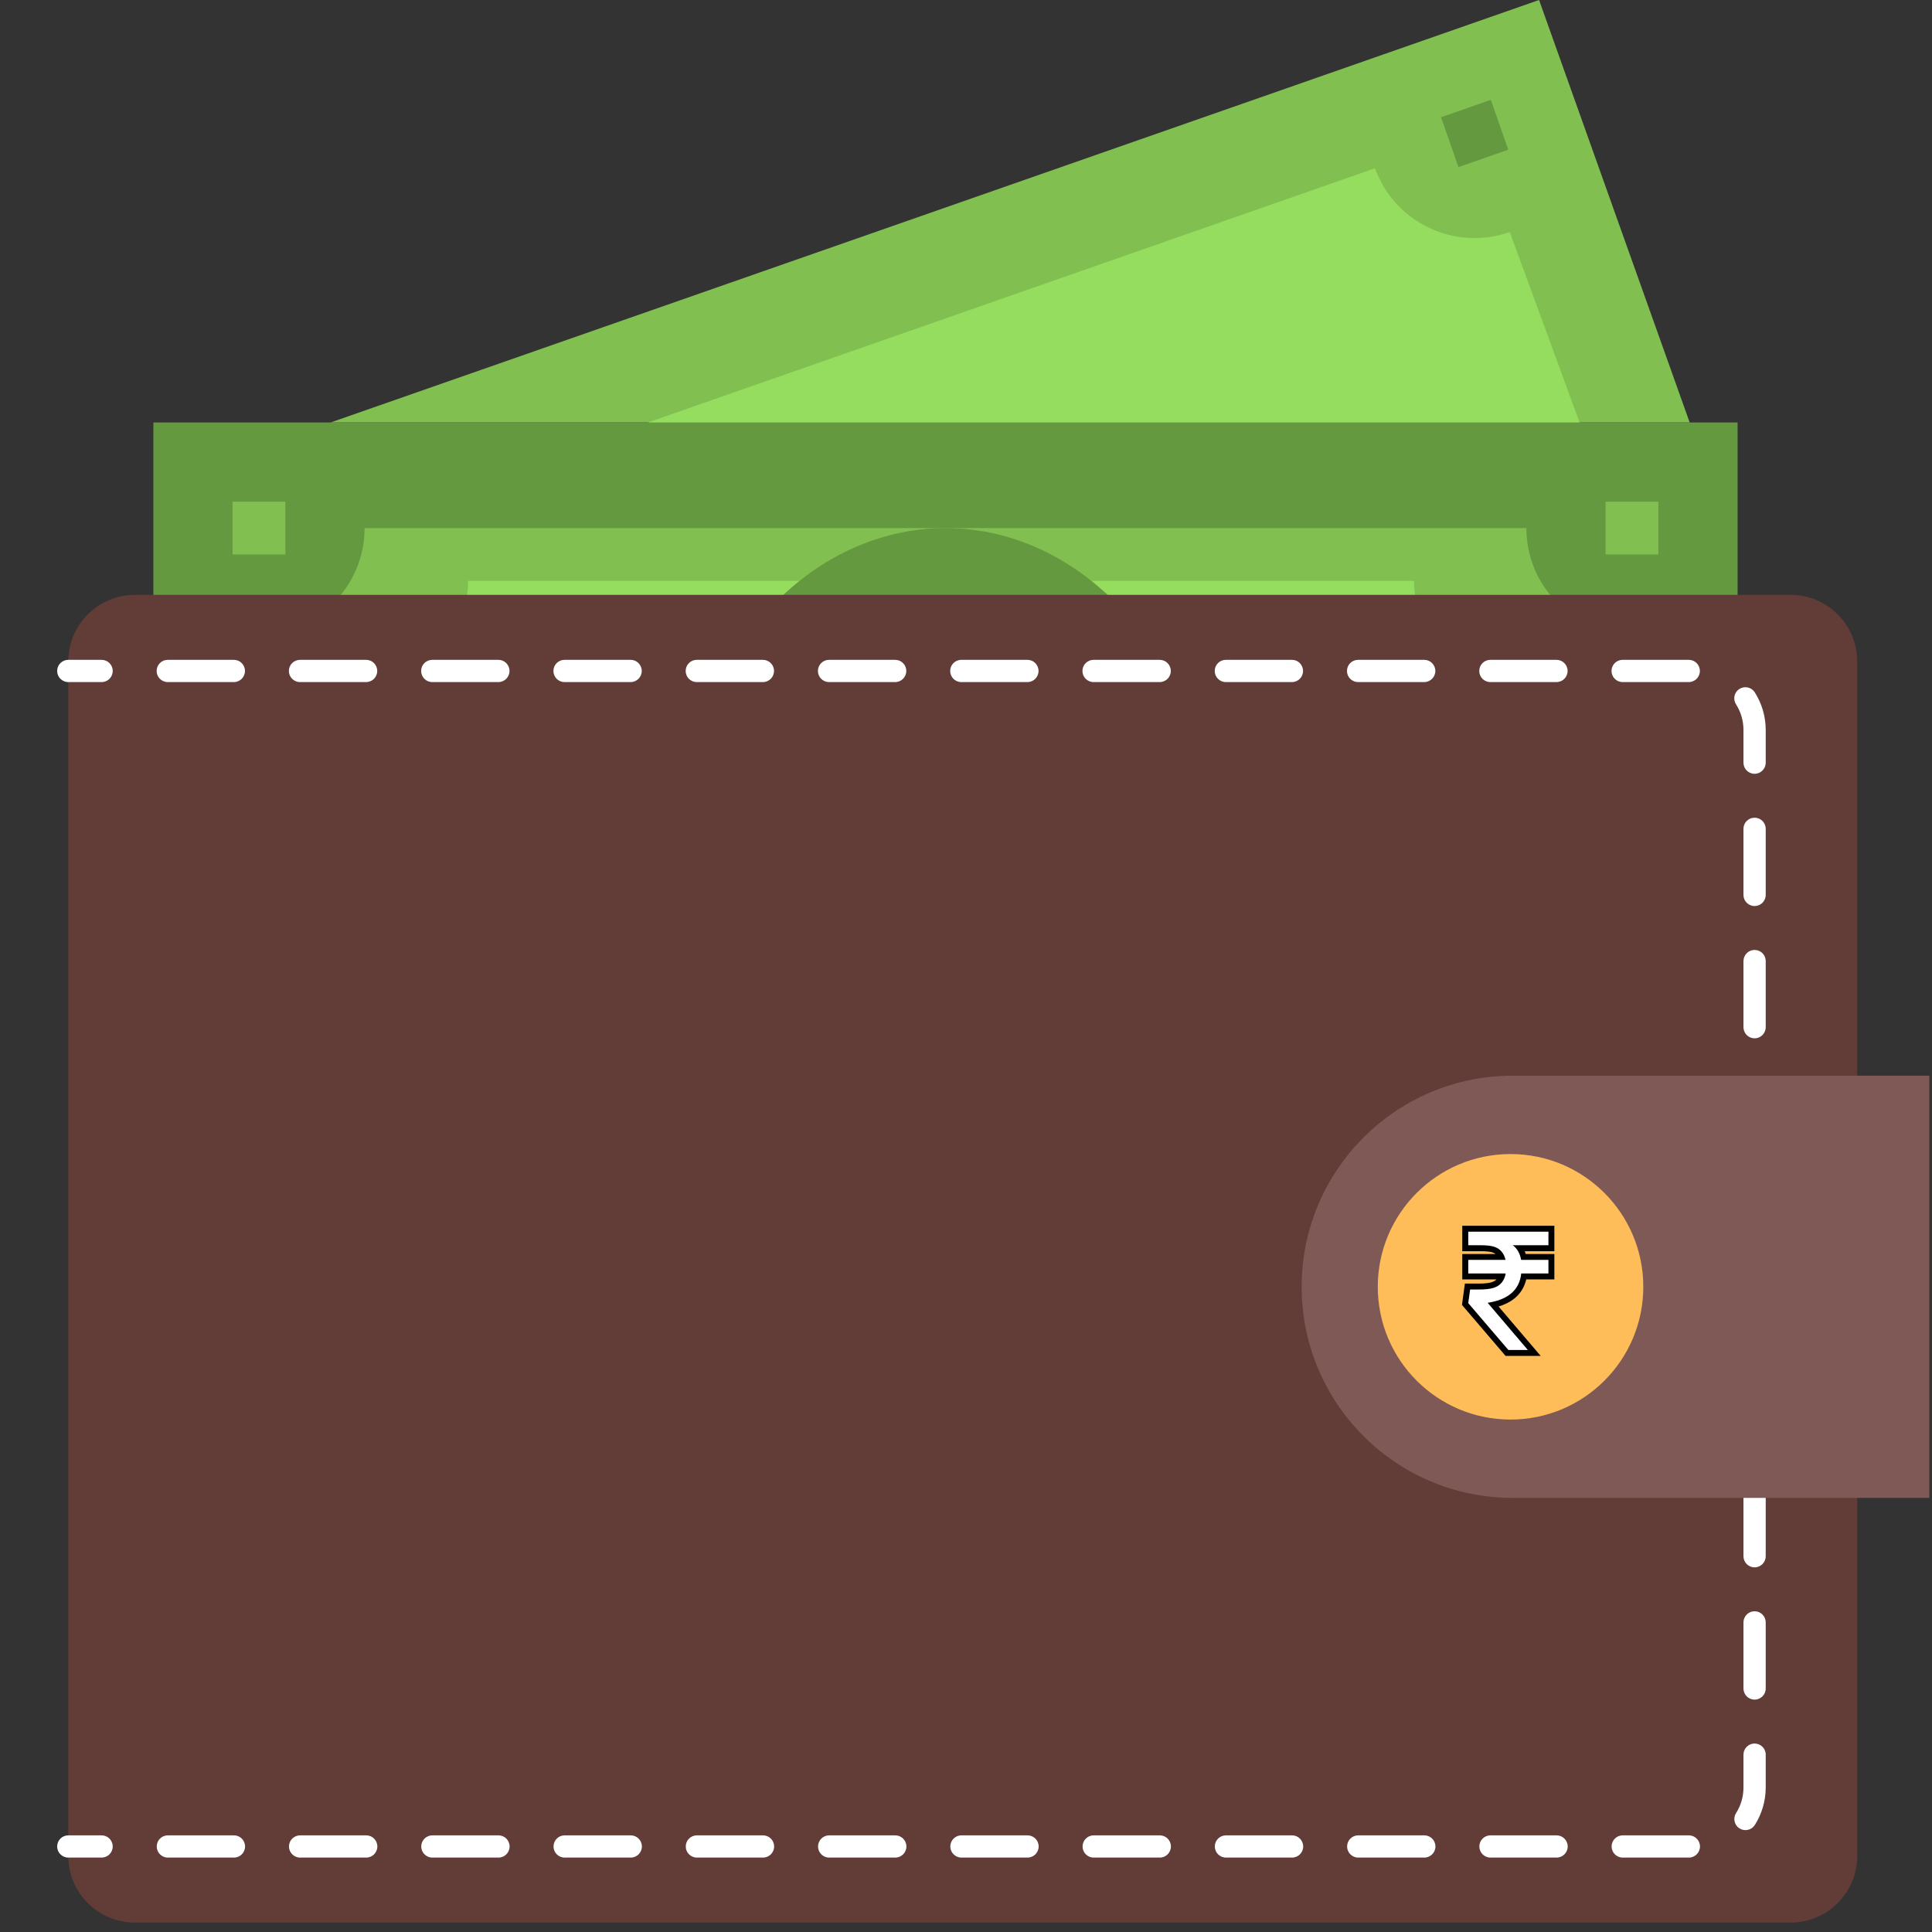 <svg xmlns="http://www.w3.org/2000/svg" xmlns:xlink="http://www.w3.org/1999/xlink" width="500" zoomAndPan="magnify" viewBox="0 0 375 375" height="500" preserveAspectRatio="xMidYMid meet" version="1.0"><rect x="0" y="0" width="375" height="375" fill="#333333" stroke="none"/><defs><g/><clipPath id="43fd11d87f"><path d="M 29.766 82 L 337.266 82 L 337.266 246 L 29.766 246 Z M 29.766 82 " clip-rule="nonzero"/></clipPath><clipPath id="ded865b342"><path d="M 13 115.445 L 361 115.445 L 361 373.445 L 13 373.445 Z M 13 115.445 " clip-rule="nonzero"/></clipPath></defs><path fill="#81bf51" d="M 327.965 82 L 298.734 0 L 64.172 82 Z M 327.965 82 " fill-opacity="1" fill-rule="nonzero"/><g clip-path="url(#43fd11d87f)"><path fill="#65993f" d="M 29.77 82 L 337.266 82 L 337.266 246 L 29.77 246 Z M 29.77 82 " fill-opacity="1" fill-rule="nonzero"/></g><path fill="#94dd5e" d="M 293.051 45.047 C 282.371 48.781 270.668 43.234 266.898 32.66 L 266.898 32.656 L 125.758 82 L 306.598 82 Z M 293.051 45.047 " fill-opacity="1" fill-rule="nonzero"/><path fill="#81bf51" d="M 296.266 225.5 C 296.266 214.18 305.445 205 316.766 205 L 316.766 123.004 L 316.762 123.004 C 305.438 123 296.266 113.828 296.266 102.504 L 296.266 102.5 L 70.766 102.5 C 70.766 113.82 61.59 123 50.266 123.004 L 50.266 205 C 61.59 205 70.766 214.18 70.766 225.5 Z M 296.266 225.5 " fill-opacity="1" fill-rule="nonzero"/><path fill="#94dd5e" d="M 274.453 212.883 C 274.453 203.668 281.926 196.195 291.141 196.195 L 291.141 129.441 L 291.137 129.441 C 281.922 129.441 274.449 121.969 274.449 112.754 L 274.449 112.75 L 90.871 112.75 C 90.871 121.969 83.398 129.441 74.188 129.441 L 74.188 196.195 C 83.398 196.195 90.871 203.668 90.871 212.883 Z M 274.453 212.883 " fill-opacity="1" fill-rule="nonzero"/><path fill="#65993f" d="M 234.766 164 C 234.766 166.016 234.684 168.023 234.52 170.027 C 234.355 172.031 234.109 174.023 233.781 175.996 C 233.453 177.973 233.047 179.926 232.559 181.852 C 232.07 183.781 231.508 185.676 230.863 187.535 C 230.223 189.395 229.504 191.215 228.715 192.992 C 227.922 194.766 227.062 196.492 226.129 198.168 C 225.195 199.844 224.199 201.457 223.133 203.016 C 222.066 204.57 220.941 206.062 219.754 207.488 C 218.566 208.91 217.324 210.262 216.027 211.539 C 214.73 212.816 213.383 214.016 211.988 215.137 C 210.594 216.254 209.156 217.289 207.676 218.238 C 206.195 219.188 204.68 220.047 203.129 220.82 C 201.578 221.59 200 222.266 198.395 222.852 C 196.785 223.438 195.16 223.926 193.516 224.316 C 191.867 224.711 190.211 225.008 188.539 225.203 C 186.871 225.402 185.195 225.5 183.516 225.5 C 181.836 225.5 180.164 225.402 178.492 225.203 C 176.824 225.008 175.164 224.711 173.52 224.316 C 171.871 223.926 170.246 223.438 168.641 222.852 C 167.031 222.266 165.453 221.59 163.902 220.82 C 162.352 220.047 160.836 219.188 159.359 218.238 C 157.879 217.289 156.438 216.254 155.043 215.137 C 153.648 214.016 152.301 212.816 151.004 211.539 C 149.707 210.262 148.465 208.91 147.277 207.488 C 146.09 206.062 144.965 204.57 143.898 203.016 C 142.836 201.457 141.836 199.844 140.902 198.168 C 139.973 196.492 139.109 194.766 138.316 192.992 C 137.527 191.215 136.809 189.395 136.168 187.535 C 135.527 185.676 134.961 183.781 134.473 181.852 C 133.988 179.926 133.578 177.973 133.25 175.996 C 132.926 174.023 132.68 172.031 132.512 170.027 C 132.348 168.023 132.266 166.016 132.266 164 C 132.266 161.984 132.348 159.977 132.512 157.973 C 132.68 155.969 132.926 153.977 133.25 152 C 133.578 150.027 133.988 148.074 134.473 146.148 C 134.961 144.219 135.527 142.324 136.168 140.465 C 136.809 138.605 137.527 136.785 138.316 135.008 C 139.109 133.234 139.973 131.508 140.902 129.832 C 141.836 128.156 142.836 126.543 143.898 124.984 C 144.965 123.43 146.09 121.938 147.277 120.512 C 148.465 119.09 149.707 117.738 151.004 116.461 C 152.301 115.184 153.648 113.984 155.043 112.863 C 156.438 111.746 157.879 110.711 159.359 109.762 C 160.836 108.812 162.352 107.953 163.902 107.18 C 165.453 106.41 167.031 105.734 168.641 105.148 C 170.246 104.562 171.871 104.074 173.52 103.684 C 175.164 103.289 176.824 102.992 178.492 102.797 C 180.164 102.598 181.836 102.5 183.516 102.5 C 185.195 102.5 186.871 102.598 188.539 102.797 C 190.211 102.992 191.867 103.289 193.516 103.684 C 195.16 104.074 196.785 104.562 198.395 105.148 C 200 105.734 201.578 106.41 203.129 107.18 C 204.68 107.953 206.195 108.812 207.676 109.762 C 209.156 110.711 210.594 111.746 211.988 112.863 C 213.383 113.984 214.73 115.184 216.027 116.461 C 217.324 117.738 218.566 119.09 219.754 120.512 C 220.941 121.938 222.066 123.43 223.133 124.984 C 224.199 126.543 225.195 128.156 226.129 129.832 C 227.062 131.508 227.922 133.234 228.715 135.008 C 229.504 136.785 230.223 138.605 230.863 140.465 C 231.508 142.324 232.07 144.219 232.559 146.148 C 233.047 148.074 233.453 150.027 233.781 152 C 234.109 153.977 234.355 155.969 234.52 157.973 C 234.684 159.977 234.766 161.984 234.766 164 Z M 234.766 164 " fill-opacity="1" fill-rule="nonzero"/><path fill="#81bf51" d="M 45.145 97.375 L 55.391 97.375 L 55.391 107.625 L 45.145 107.625 Z M 45.145 97.375 " fill-opacity="1" fill-rule="nonzero"/><path fill="#81bf51" d="M 45.145 220.375 L 55.391 220.375 L 55.391 230.625 L 45.145 230.625 Z M 45.145 220.375 " fill-opacity="1" fill-rule="nonzero"/><path fill="#81bf51" d="M 311.641 97.375 L 321.891 97.375 L 321.891 107.625 L 311.641 107.625 Z M 311.641 97.375 " fill-opacity="1" fill-rule="nonzero"/><path fill="#65993f" d="M 279.703 22.758 L 289.371 19.379 L 292.754 29.055 L 283.09 32.434 Z M 279.703 22.758 " fill-opacity="1" fill-rule="nonzero"/><path fill="#81bf51" d="M 311.641 220.375 L 321.891 220.375 L 321.891 230.625 L 311.641 230.625 Z M 311.641 220.375 " fill-opacity="1" fill-rule="nonzero"/><path fill="#65993f" d="M 275.766 164 C 275.766 164.672 275.699 165.34 275.57 166 C 275.438 166.66 275.242 167.301 274.984 167.922 C 274.727 168.543 274.41 169.137 274.039 169.695 C 273.664 170.254 273.238 170.773 272.762 171.246 C 272.289 171.723 271.77 172.148 271.211 172.523 C 270.652 172.895 270.059 173.211 269.438 173.469 C 268.816 173.727 268.176 173.922 267.516 174.055 C 266.855 174.184 266.188 174.25 265.516 174.25 C 264.844 174.25 264.176 174.184 263.516 174.055 C 262.855 173.922 262.215 173.727 261.594 173.469 C 260.973 173.211 260.379 172.895 259.82 172.523 C 259.262 172.148 258.742 171.723 258.27 171.246 C 257.793 170.773 257.367 170.254 256.992 169.695 C 256.617 169.137 256.305 168.543 256.047 167.922 C 255.789 167.301 255.594 166.66 255.461 166 C 255.332 165.34 255.266 164.672 255.266 164 C 255.266 163.328 255.332 162.66 255.461 162 C 255.594 161.34 255.789 160.699 256.047 160.078 C 256.305 159.457 256.617 158.863 256.992 158.305 C 257.367 157.746 257.793 157.227 258.27 156.754 C 258.742 156.277 259.262 155.852 259.82 155.477 C 260.379 155.102 260.973 154.789 261.594 154.531 C 262.215 154.273 262.855 154.078 263.516 153.945 C 264.176 153.816 264.844 153.75 265.516 153.75 C 266.188 153.75 266.855 153.816 267.516 153.945 C 268.176 154.078 268.816 154.273 269.438 154.531 C 270.059 154.789 270.652 155.102 271.211 155.477 C 271.77 155.852 272.289 156.277 272.762 156.754 C 273.238 157.227 273.664 157.746 274.039 158.305 C 274.41 158.863 274.727 159.457 274.984 160.078 C 275.242 160.699 275.438 161.34 275.57 162 C 275.699 162.66 275.766 163.328 275.766 164 Z M 275.766 164 " fill-opacity="1" fill-rule="nonzero"/><path fill="#65993f" d="M 111.766 164 C 111.766 164.672 111.703 165.34 111.57 166 C 111.438 166.66 111.246 167.301 110.988 167.922 C 110.73 168.543 110.414 169.137 110.039 169.695 C 109.664 170.254 109.242 170.773 108.766 171.246 C 108.289 171.723 107.77 172.148 107.211 172.523 C 106.652 172.895 106.062 173.211 105.441 173.469 C 104.816 173.727 104.176 173.922 103.516 174.055 C 102.855 174.184 102.191 174.25 101.516 174.25 C 100.844 174.25 100.176 174.184 99.516 174.055 C 98.855 173.922 98.215 173.727 97.594 173.469 C 96.973 173.211 96.383 172.895 95.824 172.523 C 95.262 172.148 94.746 171.723 94.27 171.246 C 93.793 170.773 93.367 170.254 92.996 169.695 C 92.621 169.137 92.305 168.543 92.047 167.922 C 91.789 167.301 91.594 166.66 91.465 166 C 91.332 165.34 91.266 164.672 91.266 164 C 91.266 163.328 91.332 162.66 91.465 162 C 91.594 161.34 91.789 160.699 92.047 160.078 C 92.305 159.457 92.621 158.863 92.996 158.305 C 93.367 157.746 93.793 157.227 94.27 156.754 C 94.746 156.277 95.262 155.852 95.824 155.477 C 96.383 155.102 96.973 154.789 97.594 154.531 C 98.215 154.273 98.855 154.078 99.516 153.945 C 100.176 153.816 100.844 153.75 101.516 153.75 C 102.191 153.75 102.855 153.816 103.516 153.945 C 104.176 154.078 104.816 154.273 105.441 154.531 C 106.062 154.789 106.652 155.102 107.211 155.477 C 107.77 155.852 108.289 156.277 108.766 156.754 C 109.242 157.227 109.664 157.746 110.039 158.305 C 110.414 158.863 110.73 159.457 110.988 160.078 C 111.246 160.699 111.438 161.34 111.57 162 C 111.703 162.66 111.766 163.328 111.766 164 Z M 111.766 164 " fill-opacity="1" fill-rule="nonzero"/><path fill="#81bf51" d="M 214.266 143.5 L 214.266 133.25 L 157.891 133.25 L 157.891 143.5 L 183.516 143.5 C 187.293 143.5 190.562 145.574 192.34 148.625 L 157.891 148.625 L 157.891 158.875 L 192.34 158.875 C 190.562 161.926 187.293 164 183.516 164 L 163.016 164 C 160.945 164 159.07 165.25 158.281 167.164 C 157.488 169.078 157.926 171.281 159.395 172.75 L 190.145 203.5 L 197.391 196.25 L 175.387 174.25 L 183.516 174.25 C 193.043 174.25 200.996 167.691 203.289 158.875 L 214.266 158.875 L 214.266 148.625 L 203.289 148.625 C 202.812 146.801 202.094 145.09 201.168 143.5 Z M 214.266 143.5 " fill-opacity="1" fill-rule="nonzero"/><g clip-path="url(#ded865b342)"><path fill="#623c36" d="M 360.484 360.234 C 360.484 367.383 354.684 373.172 347.547 373.172 L 26.191 373.172 C 19.047 373.172 13.25 367.383 13.25 360.234 L 13.25 128.395 C 13.25 121.246 19.047 115.457 26.191 115.457 L 347.547 115.457 C 354.684 115.457 360.484 121.246 360.484 128.395 L 360.484 360.234 " fill-opacity="1" fill-rule="nonzero"/></g><path fill="#ffffff" d="M 13.25 132.391 L 19.719 132.391 C 20.914 132.391 21.879 131.426 21.879 130.234 C 21.879 129.039 20.914 128.074 19.719 128.074 L 13.25 128.074 C 12.059 128.074 11.094 129.039 11.094 130.234 C 11.094 131.426 12.059 132.391 13.25 132.391 " fill-opacity="1" fill-rule="nonzero"/><path fill="#ffffff" d="M 32.555 132.391 L 45.395 132.391 C 46.582 132.391 47.547 131.426 47.547 130.234 C 47.547 129.039 46.582 128.074 45.395 128.074 L 32.555 128.074 C 31.367 128.074 30.402 129.039 30.402 130.234 C 30.402 131.426 31.367 132.391 32.555 132.391 Z M 58.227 132.391 L 71.062 132.391 C 72.254 132.391 73.219 131.426 73.219 130.234 C 73.219 129.039 72.254 128.074 71.062 128.074 L 58.227 128.074 C 57.035 128.074 56.07 129.039 56.07 130.234 C 56.07 131.426 57.035 132.391 58.227 132.391 Z M 83.902 132.391 L 96.734 132.391 C 97.93 132.391 98.895 131.426 98.895 130.234 C 98.895 129.039 97.93 128.074 96.734 128.074 L 83.902 128.074 C 82.707 128.074 81.742 129.039 81.742 130.234 C 81.742 131.426 82.707 132.391 83.902 132.391 Z M 109.57 132.391 L 122.41 132.391 C 123.598 132.391 124.562 131.426 124.562 130.234 C 124.562 129.039 123.598 128.074 122.41 128.074 L 109.57 128.074 C 108.383 128.074 107.418 129.039 107.418 130.234 C 107.418 131.426 108.383 132.391 109.57 132.391 Z M 135.246 132.391 L 148.078 132.391 C 149.27 132.391 150.238 131.426 150.238 130.234 C 150.238 129.039 149.27 128.074 148.078 128.074 L 135.246 128.074 C 134.051 128.074 133.086 129.039 133.086 130.234 C 133.086 131.426 134.051 132.391 135.246 132.391 Z M 160.918 132.391 L 173.754 132.391 C 174.945 132.391 175.91 131.426 175.91 130.234 C 175.91 129.039 174.945 128.074 173.754 128.074 L 160.918 128.074 C 159.727 128.074 158.758 129.039 158.758 130.234 C 158.758 131.426 159.727 132.391 160.918 132.391 Z M 186.586 132.391 L 199.422 132.391 C 200.613 132.391 201.578 131.426 201.578 130.234 C 201.578 129.039 200.613 128.074 199.422 128.074 L 186.586 128.074 C 185.395 128.074 184.43 129.039 184.43 130.234 C 184.43 131.426 185.395 132.391 186.586 132.391 Z M 212.262 132.391 L 225.094 132.391 C 226.289 132.391 227.254 131.426 227.254 130.234 C 227.254 129.039 226.289 128.074 225.094 128.074 L 212.262 128.074 C 211.066 128.074 210.102 129.039 210.102 130.234 C 210.102 131.426 211.066 132.391 212.262 132.391 Z M 237.93 132.391 L 250.77 132.391 C 251.957 132.391 252.922 131.426 252.922 130.234 C 252.922 129.039 251.957 128.074 250.77 128.074 L 237.93 128.074 C 236.742 128.074 235.777 129.039 235.777 130.234 C 235.777 131.426 236.742 132.391 237.93 132.391 Z M 263.605 132.391 L 276.438 132.391 C 277.633 132.391 278.598 131.426 278.598 130.234 C 278.598 129.039 277.633 128.074 276.438 128.074 L 263.605 128.074 C 262.41 128.074 261.445 129.039 261.445 130.234 C 261.445 131.426 262.41 132.391 263.605 132.391 Z M 289.277 132.391 L 302.113 132.391 C 303.305 132.391 304.27 131.426 304.27 130.234 C 304.27 129.039 303.305 128.074 302.113 128.074 L 289.277 128.074 C 288.086 128.074 287.121 129.039 287.121 130.234 C 287.121 131.426 288.086 132.391 289.277 132.391 Z M 314.953 132.391 L 327.785 132.391 C 328.98 132.391 329.945 131.426 329.945 130.234 C 329.945 129.039 328.98 128.074 327.785 128.074 L 314.953 128.074 C 313.758 128.074 312.793 129.039 312.793 130.234 C 312.793 131.426 313.758 132.391 314.953 132.391 Z M 336.957 136.699 C 337.875 138.145 338.406 139.844 338.406 141.684 L 338.406 148.035 C 338.406 149.227 339.371 150.191 340.566 150.191 C 341.758 150.191 342.723 149.227 342.723 148.035 L 342.723 141.684 C 342.723 139.008 341.941 136.488 340.598 134.383 C 339.957 133.379 338.621 133.086 337.617 133.723 C 336.613 134.363 336.316 135.695 336.957 136.699 Z M 338.406 160.867 L 338.406 173.707 C 338.406 174.895 339.371 175.859 340.566 175.859 C 341.758 175.859 342.723 174.895 342.723 173.707 L 342.723 160.867 C 342.723 159.68 341.758 158.715 340.566 158.715 C 339.371 158.715 338.406 159.68 338.406 160.867 Z M 338.406 186.543 L 338.406 199.375 C 338.406 200.57 339.371 201.535 340.566 201.535 C 341.758 201.535 342.723 200.57 342.723 199.375 L 342.723 186.543 C 342.723 185.348 341.758 184.383 340.566 184.383 C 339.371 184.383 338.406 185.348 338.406 186.543 Z M 338.406 212.215 L 338.406 225.051 C 338.406 226.242 339.371 227.207 340.566 227.207 C 341.758 227.207 342.723 226.242 342.723 225.051 L 342.723 212.215 C 342.723 211.023 341.758 210.059 340.566 210.059 C 339.371 210.059 338.406 211.023 338.406 212.215 Z M 338.406 237.883 L 338.406 250.723 C 338.406 251.91 339.371 252.883 340.566 252.883 C 341.758 252.883 342.723 251.91 342.723 250.723 L 342.723 237.883 C 342.723 236.695 341.758 235.73 340.566 235.73 C 339.371 235.73 338.406 236.695 338.406 237.883 Z M 338.406 263.559 L 338.406 276.395 C 338.406 277.586 339.371 278.551 340.566 278.551 C 341.758 278.551 342.723 277.586 342.723 276.395 L 342.723 263.559 C 342.723 262.367 341.758 261.398 340.566 261.398 C 339.371 261.398 338.406 262.367 338.406 263.559 Z M 338.406 289.23 L 338.406 302.066 C 338.406 303.258 339.371 304.223 340.566 304.223 C 341.758 304.223 342.723 303.258 342.723 302.066 L 342.723 289.23 C 342.723 288.039 341.758 287.074 340.566 287.074 C 339.371 287.074 338.406 288.039 338.406 289.23 Z M 338.406 314.902 L 338.406 327.738 C 338.406 328.93 339.371 329.895 340.566 329.895 C 341.758 329.895 342.723 328.93 342.723 327.738 L 342.723 314.902 C 342.723 313.711 341.758 312.746 340.566 312.746 C 339.371 312.746 338.406 313.711 338.406 314.902 Z M 338.406 340.574 L 338.406 346.949 C 338.406 348.781 337.883 350.477 336.969 351.918 C 336.328 352.922 336.629 354.258 337.633 354.891 C 338.641 355.531 339.973 355.23 340.613 354.227 C 341.945 352.121 342.723 349.617 342.723 346.949 L 342.723 340.574 C 342.723 339.383 341.758 338.418 340.566 338.418 C 339.371 338.418 338.406 339.383 338.406 340.574 Z M 327.805 356.242 L 314.973 356.242 C 313.777 356.242 312.812 357.207 312.812 358.402 C 312.812 359.59 313.777 360.555 314.973 360.555 L 327.805 360.555 C 329 360.555 329.965 359.59 329.965 358.402 C 329.965 357.207 329 356.242 327.805 356.242 Z M 302.133 356.242 L 289.297 356.242 C 288.105 356.242 287.141 357.207 287.141 358.402 C 287.141 359.59 288.105 360.555 289.297 360.555 L 302.133 360.555 C 303.324 360.555 304.289 359.59 304.289 358.402 C 304.289 357.207 303.324 356.242 302.133 356.242 Z M 276.465 356.242 L 263.625 356.242 C 262.438 356.242 261.473 357.207 261.473 358.402 C 261.473 359.59 262.438 360.555 263.625 360.555 L 276.465 360.555 C 277.652 360.555 278.617 359.59 278.617 358.402 C 278.617 357.207 277.652 356.242 276.465 356.242 Z M 250.789 356.242 L 237.957 356.242 C 236.762 356.242 235.797 357.207 235.797 358.402 C 235.797 359.59 236.762 360.555 237.957 360.555 L 250.789 360.555 C 251.98 360.555 252.949 359.59 252.949 358.402 C 252.949 357.207 251.98 356.242 250.789 356.242 Z M 225.117 356.242 L 212.281 356.242 C 211.09 356.242 210.125 357.207 210.125 358.402 C 210.125 359.59 211.09 360.555 212.281 360.555 L 225.117 360.555 C 226.309 360.555 227.273 359.59 227.273 358.402 C 227.273 357.207 226.309 356.242 225.117 356.242 Z M 199.445 356.242 L 186.609 356.242 C 185.418 356.242 184.453 357.207 184.453 358.402 C 184.453 359.59 185.418 360.555 186.609 360.555 L 199.445 360.555 C 200.637 360.555 201.602 359.59 201.602 358.402 C 201.602 357.207 200.637 356.242 199.445 356.242 Z M 173.773 356.242 L 160.938 356.242 C 159.746 356.242 158.781 357.207 158.781 358.402 C 158.781 359.59 159.746 360.555 160.938 360.555 L 173.773 360.555 C 174.965 360.555 175.93 359.59 175.93 358.402 C 175.93 357.207 174.965 356.242 173.773 356.242 Z M 148.105 356.242 L 135.266 356.242 C 134.07 356.242 133.105 357.207 133.105 358.402 C 133.105 359.59 134.07 360.555 135.266 360.555 L 148.105 360.555 C 149.293 360.555 150.258 359.59 150.258 358.402 C 150.258 357.207 149.293 356.242 148.105 356.242 Z M 122.43 356.242 L 109.59 356.242 C 108.402 356.242 107.438 357.207 107.438 358.402 C 107.438 359.59 108.402 360.555 109.59 360.555 L 122.43 360.555 C 123.617 360.555 124.59 359.59 124.59 358.402 C 124.59 357.207 123.617 356.242 122.43 356.242 Z M 96.758 356.242 L 83.922 356.242 C 82.73 356.242 81.762 357.207 81.762 358.402 C 81.762 359.59 82.73 360.555 83.922 360.555 L 96.758 360.555 C 97.949 360.555 98.914 359.59 98.914 358.402 C 98.914 357.207 97.949 356.242 96.758 356.242 Z M 71.082 356.242 L 58.246 356.242 C 57.055 356.242 56.09 357.207 56.09 358.402 C 56.09 359.59 57.055 360.555 58.246 360.555 L 71.082 360.555 C 72.277 360.555 73.242 359.59 73.242 358.402 C 73.242 357.207 72.277 356.242 71.082 356.242 Z M 45.414 356.242 L 32.574 356.242 C 31.387 356.242 30.422 357.207 30.422 358.402 C 30.422 359.59 31.387 360.555 32.574 360.555 L 45.414 360.555 C 46.602 360.555 47.566 359.59 47.566 358.402 C 47.566 357.207 46.602 356.242 45.414 356.242 " fill-opacity="1" fill-rule="nonzero"/><path fill="#ffffff" d="M 19.719 356.242 L 13.25 356.242 C 12.059 356.242 11.094 357.207 11.094 358.402 C 11.094 359.59 12.059 360.555 13.25 360.555 L 19.719 360.555 C 20.914 360.555 21.879 359.59 21.879 358.402 C 21.879 357.207 20.914 356.242 19.719 356.242 " fill-opacity="1" fill-rule="nonzero"/><path fill="#7e5955" d="M 293.621 208.789 C 270.988 208.789 252.648 227.141 252.648 249.766 C 252.648 272.398 270.988 290.742 293.621 290.742 L 374.488 290.742 L 374.488 208.789 L 293.621 208.789 " fill-opacity="1" fill-rule="nonzero"/><path fill="#ffbd59" d="M 318.965 249.766 C 318.965 264 307.422 275.535 293.195 275.535 C 278.965 275.535 267.426 264 267.426 249.766 C 267.426 235.539 278.965 224 293.195 224 C 307.422 224 318.965 235.539 318.965 249.766 " fill-opacity="1" fill-rule="nonzero"/><path stroke-linecap="butt" transform="matrix(0.75, 0, 0, 0.75, 282.331, 223.027)" fill="none" stroke-linejoin="miter" d="M 17.251 32.204 C 17.027 34.334 16.189 36.032 14.741 37.298 C 13.288 38.564 11.225 39.397 8.553 39.798 L 18.954 52.001 L 13.907 52.001 L 3.532 39.866 L 4.012 36.36 L 6.22 36.36 C 7.887 36.36 9.163 36.22 10.053 35.939 C 10.944 35.662 11.652 35.204 12.178 34.569 C 12.709 33.939 13.058 33.152 13.236 32.204 L 3.532 32.204 L 3.532 28.699 L 13.189 28.699 C 13.012 27.85 12.668 27.126 12.157 26.522 C 11.642 25.923 10.991 25.501 10.199 25.261 C 9.407 25.022 8.272 24.902 6.798 24.902 L 3.532 24.902 L 3.532 21.392 L 24.288 21.392 L 24.288 24.902 L 15.064 24.902 C 16.199 25.735 16.923 27.001 17.225 28.699 L 24.288 28.699 L 24.288 32.204 Z M 17.251 32.204 " stroke="#000000" stroke-width="3.075" stroke-opacity="1" stroke-miterlimit="4"/><g fill="#ffffff" fill-opacity="1"><g transform="translate(282.331, 262.027)"><g><path d="M 12.938 -14.844 C 12.77 -13.25 12.141 -11.977 11.047 -11.031 C 9.961 -10.082 8.422 -9.457 6.422 -9.156 L 14.219 0 L 10.438 0 L 2.656 -9.094 L 3.016 -11.734 L 4.672 -11.734 C 5.922 -11.734 6.879 -11.836 7.547 -12.047 C 8.211 -12.254 8.742 -12.594 9.141 -13.062 C 9.535 -13.539 9.797 -14.133 9.922 -14.844 L 2.656 -14.844 L 2.656 -17.484 L 9.891 -17.484 C 9.754 -18.117 9.492 -18.66 9.109 -19.109 C 8.734 -19.555 8.242 -19.867 7.641 -20.047 C 7.047 -20.234 6.195 -20.328 5.094 -20.328 L 2.656 -20.328 L 2.656 -22.953 L 18.219 -22.953 L 18.219 -20.328 L 11.297 -20.328 C 12.148 -19.703 12.691 -18.754 12.922 -17.484 L 18.219 -17.484 L 18.219 -14.844 Z M 12.938 -14.844 "/></g></g></g></svg>